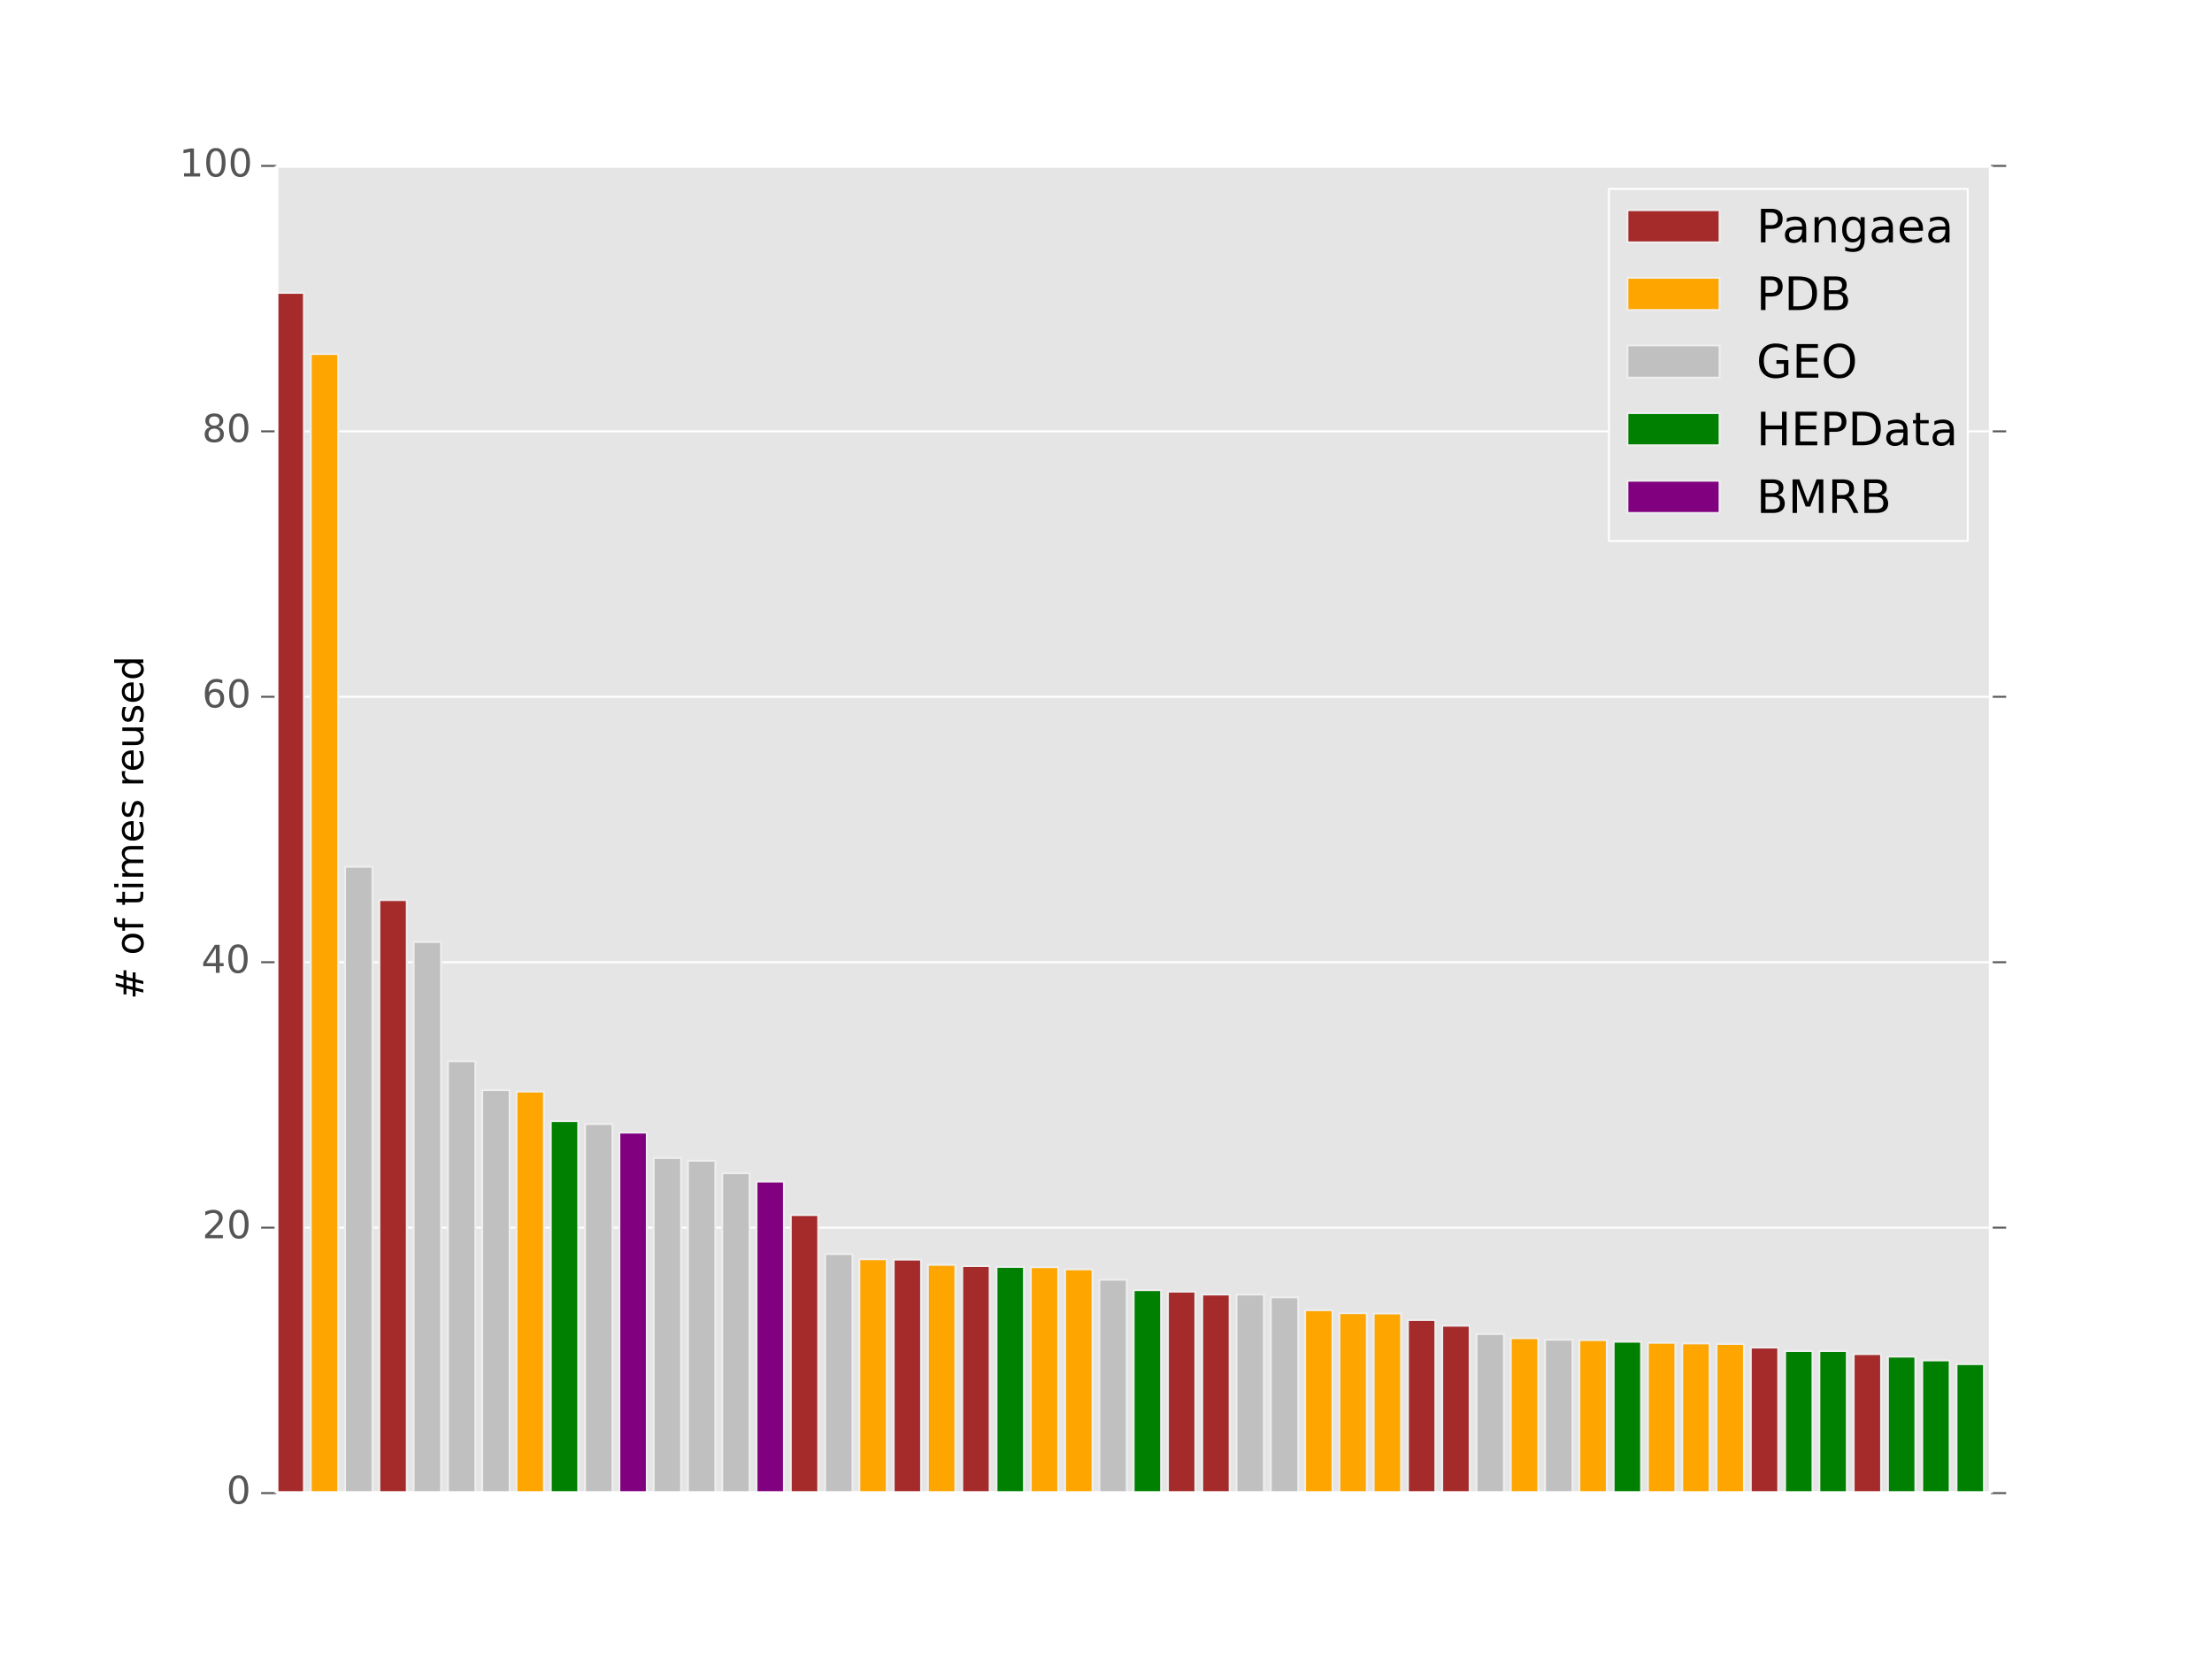 <?xml version="1.0" encoding="utf-8" standalone="no"?>
<!DOCTYPE svg PUBLIC "-//W3C//DTD SVG 1.1//EN"
  "http://www.w3.org/Graphics/SVG/1.1/DTD/svg11.dtd">
<!-- Created with matplotlib (http://matplotlib.org/) -->
<svg height="432pt" version="1.1" viewBox="0 0 576 432" width="576pt" xmlns="http://www.w3.org/2000/svg" xmlns:xlink="http://www.w3.org/1999/xlink">
 <defs>
  <style type="text/css">
*{stroke-linecap:butt;stroke-linejoin:round;}
  </style>
 </defs>
 <g id="figure_1">
  <g id="patch_1">
   <path d="
M0 432
L576 432
L576 0
L0 0
z
" style="fill:#ffffff;"/>
  </g>
  <g id="axes_1">
   <g id="patch_2">
    <path d="
M72 388.8
L518.4 388.8
L518.4 43.2
L72 43.2
z
" style="fill:#e5e5e5;"/>
   </g>
   <g id="matplotlib.axis_1"/>
   <g id="matplotlib.axis_2">
    <g id="ytick_1">
     <g id="line2d_1">
      <path clip-path="url(#p7ff5b81e1d)" d="
M72 388.8
L518.4 388.8" style="fill:none;stroke:#ffffff;stroke-linecap:square;stroke-width:0.5;"/>
     </g>
     <g id="line2d_2">
      <defs>
       <path d="
M0 0
L-4 0" id="mf591f037a3" style="stroke:#555555;stroke-width:0.5;"/>
      </defs>
      <g>
       <use style="fill:#555555;stroke:#555555;stroke-width:0.5;" x="72.0" xlink:href="#mf591f037a3" y="388.8"/>
      </g>
     </g>
     <g id="line2d_3">
      <defs>
       <path d="
M0 0
L4 0" id="m9430d3eee0" style="stroke:#555555;stroke-width:0.5;"/>
      </defs>
      <g>
       <use style="fill:#555555;stroke:#555555;stroke-width:0.5;" x="518.4" xlink:href="#m9430d3eee0" y="388.8"/>
      </g>
     </g>
     <g id="text_1">
      <!-- 0 -->
      <defs>
       <path d="
M31.781 66.406
Q24.172 66.406 20.328 58.906
Q16.5 51.422 16.5 36.375
Q16.5 21.391 20.328 13.891
Q24.172 6.391 31.781 6.391
Q39.453 6.391 43.281 13.891
Q47.125 21.391 47.125 36.375
Q47.125 51.422 43.281 58.906
Q39.453 66.406 31.781 66.406
M31.781 74.219
Q44.047 74.219 50.516 64.516
Q56.984 54.828 56.984 36.375
Q56.984 17.969 50.516 8.266
Q44.047 -1.422 31.781 -1.422
Q19.531 -1.422 13.062 8.266
Q6.594 17.969 6.594 36.375
Q6.594 54.828 13.062 64.516
Q19.531 74.219 31.781 74.219" id="BitstreamVeraSans-Roman-30"/>
      </defs>
      <g style="fill:#555555;" transform="translate(58.961 391.559)scale(0.1 -0.1)">
       <use xlink:href="#BitstreamVeraSans-Roman-30"/>
      </g>
     </g>
    </g>
    <g id="ytick_2">
     <g id="line2d_4">
      <path clip-path="url(#p7ff5b81e1d)" d="
M72 319.68
L518.4 319.68" style="fill:none;stroke:#ffffff;stroke-linecap:square;stroke-width:0.5;"/>
     </g>
     <g id="line2d_5">
      <g>
       <use style="fill:#555555;stroke:#555555;stroke-width:0.5;" x="72.0" xlink:href="#mf591f037a3" y="319.68"/>
      </g>
     </g>
     <g id="line2d_6">
      <g>
       <use style="fill:#555555;stroke:#555555;stroke-width:0.5;" x="518.4" xlink:href="#m9430d3eee0" y="319.68"/>
      </g>
     </g>
     <g id="text_2">
      <!-- 20 -->
      <defs>
       <path d="
M19.188 8.297
L53.609 8.297
L53.609 0
L7.328 0
L7.328 8.297
Q12.938 14.109 22.625 23.891
Q32.328 33.688 34.812 36.531
Q39.547 41.844 41.422 45.531
Q43.312 49.219 43.312 52.781
Q43.312 58.594 39.234 62.25
Q35.156 65.922 28.609 65.922
Q23.969 65.922 18.812 64.312
Q13.672 62.703 7.812 59.422
L7.812 69.391
Q13.766 71.781 18.938 73
Q24.125 74.219 28.422 74.219
Q39.75 74.219 46.484 68.547
Q53.219 62.891 53.219 53.422
Q53.219 48.922 51.531 44.891
Q49.859 40.875 45.406 35.406
Q44.188 33.984 37.641 27.219
Q31.109 20.453 19.188 8.297" id="BitstreamVeraSans-Roman-32"/>
      </defs>
      <g style="fill:#555555;" transform="translate(52.672 322.439)scale(0.1 -0.1)">
       <use xlink:href="#BitstreamVeraSans-Roman-32"/>
       <use x="63.623" xlink:href="#BitstreamVeraSans-Roman-30"/>
      </g>
     </g>
    </g>
    <g id="ytick_3">
     <g id="line2d_7">
      <path clip-path="url(#p7ff5b81e1d)" d="
M72 250.56
L518.4 250.56" style="fill:none;stroke:#ffffff;stroke-linecap:square;stroke-width:0.5;"/>
     </g>
     <g id="line2d_8">
      <g>
       <use style="fill:#555555;stroke:#555555;stroke-width:0.5;" x="72.0" xlink:href="#mf591f037a3" y="250.56"/>
      </g>
     </g>
     <g id="line2d_9">
      <g>
       <use style="fill:#555555;stroke:#555555;stroke-width:0.5;" x="518.4" xlink:href="#m9430d3eee0" y="250.56"/>
      </g>
     </g>
     <g id="text_3">
      <!-- 40 -->
      <defs>
       <path d="
M37.797 64.312
L12.891 25.391
L37.797 25.391
z

M35.203 72.906
L47.609 72.906
L47.609 25.391
L58.016 25.391
L58.016 17.188
L47.609 17.188
L47.609 0
L37.797 0
L37.797 17.188
L4.891 17.188
L4.891 26.703
z
" id="BitstreamVeraSans-Roman-34"/>
      </defs>
      <g style="fill:#555555;" transform="translate(52.428 253.319)scale(0.1 -0.1)">
       <use xlink:href="#BitstreamVeraSans-Roman-34"/>
       <use x="63.623" xlink:href="#BitstreamVeraSans-Roman-30"/>
      </g>
     </g>
    </g>
    <g id="ytick_4">
     <g id="line2d_10">
      <path clip-path="url(#p7ff5b81e1d)" d="
M72 181.44
L518.4 181.44" style="fill:none;stroke:#ffffff;stroke-linecap:square;stroke-width:0.5;"/>
     </g>
     <g id="line2d_11">
      <g>
       <use style="fill:#555555;stroke:#555555;stroke-width:0.5;" x="72.0" xlink:href="#mf591f037a3" y="181.44"/>
      </g>
     </g>
     <g id="line2d_12">
      <g>
       <use style="fill:#555555;stroke:#555555;stroke-width:0.5;" x="518.4" xlink:href="#m9430d3eee0" y="181.44"/>
      </g>
     </g>
     <g id="text_4">
      <!-- 60 -->
      <defs>
       <path d="
M33.016 40.375
Q26.375 40.375 22.484 35.828
Q18.609 31.297 18.609 23.391
Q18.609 15.531 22.484 10.953
Q26.375 6.391 33.016 6.391
Q39.656 6.391 43.531 10.953
Q47.406 15.531 47.406 23.391
Q47.406 31.297 43.531 35.828
Q39.656 40.375 33.016 40.375
M52.594 71.297
L52.594 62.312
Q48.875 64.062 45.094 64.984
Q41.312 65.922 37.594 65.922
Q27.828 65.922 22.672 59.328
Q17.531 52.734 16.797 39.406
Q19.672 43.656 24.016 45.922
Q28.375 48.188 33.594 48.188
Q44.578 48.188 50.953 41.516
Q57.328 34.859 57.328 23.391
Q57.328 12.156 50.688 5.359
Q44.047 -1.422 33.016 -1.422
Q20.359 -1.422 13.672 8.266
Q6.984 17.969 6.984 36.375
Q6.984 53.656 15.188 63.938
Q23.391 74.219 37.203 74.219
Q40.922 74.219 44.703 73.484
Q48.484 72.75 52.594 71.297" id="BitstreamVeraSans-Roman-36"/>
      </defs>
      <g style="fill:#555555;" transform="translate(52.638 184.199)scale(0.1 -0.1)">
       <use xlink:href="#BitstreamVeraSans-Roman-36"/>
       <use x="63.623" xlink:href="#BitstreamVeraSans-Roman-30"/>
      </g>
     </g>
    </g>
    <g id="ytick_5">
     <g id="line2d_13">
      <path clip-path="url(#p7ff5b81e1d)" d="
M72 112.32
L518.4 112.32" style="fill:none;stroke:#ffffff;stroke-linecap:square;stroke-width:0.5;"/>
     </g>
     <g id="line2d_14">
      <g>
       <use style="fill:#555555;stroke:#555555;stroke-width:0.5;" x="72.0" xlink:href="#mf591f037a3" y="112.32"/>
      </g>
     </g>
     <g id="line2d_15">
      <g>
       <use style="fill:#555555;stroke:#555555;stroke-width:0.5;" x="518.4" xlink:href="#m9430d3eee0" y="112.32"/>
      </g>
     </g>
     <g id="text_5">
      <!-- 80 -->
      <defs>
       <path d="
M31.781 34.625
Q24.75 34.625 20.719 30.859
Q16.703 27.094 16.703 20.516
Q16.703 13.922 20.719 10.156
Q24.75 6.391 31.781 6.391
Q38.812 6.391 42.859 10.172
Q46.922 13.969 46.922 20.516
Q46.922 27.094 42.891 30.859
Q38.875 34.625 31.781 34.625
M21.922 38.812
Q15.578 40.375 12.031 44.719
Q8.5 49.078 8.5 55.328
Q8.5 64.062 14.719 69.141
Q20.953 74.219 31.781 74.219
Q42.672 74.219 48.875 69.141
Q55.078 64.062 55.078 55.328
Q55.078 49.078 51.531 44.719
Q48 40.375 41.703 38.812
Q48.828 37.156 52.797 32.312
Q56.781 27.484 56.781 20.516
Q56.781 9.906 50.312 4.234
Q43.844 -1.422 31.781 -1.422
Q19.734 -1.422 13.25 4.234
Q6.781 9.906 6.781 20.516
Q6.781 27.484 10.781 32.312
Q14.797 37.156 21.922 38.812
M18.312 54.391
Q18.312 48.734 21.844 45.562
Q25.391 42.391 31.781 42.391
Q38.141 42.391 41.719 45.562
Q45.312 48.734 45.312 54.391
Q45.312 60.062 41.719 63.234
Q38.141 66.406 31.781 66.406
Q25.391 66.406 21.844 63.234
Q18.312 60.062 18.312 54.391" id="BitstreamVeraSans-Roman-38"/>
      </defs>
      <g style="fill:#555555;" transform="translate(52.617 115.079)scale(0.1 -0.1)">
       <use xlink:href="#BitstreamVeraSans-Roman-38"/>
       <use x="63.623" xlink:href="#BitstreamVeraSans-Roman-30"/>
      </g>
     </g>
    </g>
    <g id="ytick_6">
     <g id="line2d_16">
      <path clip-path="url(#p7ff5b81e1d)" d="
M72 43.2
L518.4 43.2" style="fill:none;stroke:#ffffff;stroke-linecap:square;stroke-width:0.5;"/>
     </g>
     <g id="line2d_17">
      <g>
       <use style="fill:#555555;stroke:#555555;stroke-width:0.5;" x="72.0" xlink:href="#mf591f037a3" y="43.2"/>
      </g>
     </g>
     <g id="line2d_18">
      <g>
       <use style="fill:#555555;stroke:#555555;stroke-width:0.5;" x="518.4" xlink:href="#m9430d3eee0" y="43.2"/>
      </g>
     </g>
     <g id="text_6">
      <!-- 100 -->
      <defs>
       <path d="
M12.406 8.297
L28.516 8.297
L28.516 63.922
L10.984 60.406
L10.984 69.391
L28.422 72.906
L38.281 72.906
L38.281 8.297
L54.391 8.297
L54.391 0
L12.406 0
z
" id="BitstreamVeraSans-Roman-31"/>
      </defs>
      <g style="fill:#555555;" transform="translate(46.675 45.959)scale(0.1 -0.1)">
       <use xlink:href="#BitstreamVeraSans-Roman-31"/>
       <use x="63.623" xlink:href="#BitstreamVeraSans-Roman-30"/>
       <use x="127.246" xlink:href="#BitstreamVeraSans-Roman-30"/>
      </g>
     </g>
    </g>
   </g>
   <g id="patch_3">
    <path clip-path="url(#p7ff5b81e1d)" d="
M72 388.8
L79.142 388.8
L79.142 76.258
L72 76.258
z
" style="fill:#a52a2a;stroke:#eeeeee;stroke-width:0.5;"/>
   </g>
   <g id="patch_4">
    <path clip-path="url(#p7ff5b81e1d)" d="
M80.928 388.8
L88.07 388.8
L88.07 92.191
L80.928 92.191
z
" style="fill:#ffa500;stroke:#eeeeee;stroke-width:0.5;"/>
   </g>
   <g id="patch_5">
    <path clip-path="url(#p7ff5b81e1d)" d="
M89.856 388.8
L96.998 388.8
L96.998 225.698
L89.856 225.698
z
" style="fill:#c0c0c0;stroke:#eeeeee;stroke-width:0.5;"/>
   </g>
   <g id="patch_6">
    <path clip-path="url(#p7ff5b81e1d)" d="
M98.784 388.8
L105.926 388.8
L105.926 234.376
L98.784 234.376
z
" style="fill:#a52a2a;stroke:#eeeeee;stroke-width:0.5;"/>
   </g>
   <g id="patch_7">
    <path clip-path="url(#p7ff5b81e1d)" d="
M107.712 388.8
L114.854 388.8
L114.854 245.288
L107.712 245.288
z
" style="fill:#c0c0c0;stroke:#eeeeee;stroke-width:0.5;"/>
   </g>
   <g id="patch_8">
    <path clip-path="url(#p7ff5b81e1d)" d="
M116.64 388.8
L123.782 388.8
L123.782 276.336
L116.64 276.336
z
" style="fill:#c0c0c0;stroke:#eeeeee;stroke-width:0.5;"/>
   </g>
   <g id="patch_9">
    <path clip-path="url(#p7ff5b81e1d)" d="
M125.568 388.8
L132.71 388.8
L132.71 283.843
L125.568 283.843
z
" style="fill:#c0c0c0;stroke:#eeeeee;stroke-width:0.5;"/>
   </g>
   <g id="patch_10">
    <path clip-path="url(#p7ff5b81e1d)" d="
M134.496 388.8
L141.638 388.8
L141.638 284.235
L134.496 284.235
z
" style="fill:#ffa500;stroke:#eeeeee;stroke-width:0.5;"/>
   </g>
   <g id="patch_11">
    <path clip-path="url(#p7ff5b81e1d)" d="
M143.424 388.8
L150.566 388.8
L150.566 291.935
L143.424 291.935
z
" style="fill:#008000;stroke:#eeeeee;stroke-width:0.5;"/>
   </g>
   <g id="patch_12">
    <path clip-path="url(#p7ff5b81e1d)" d="
M152.352 388.8
L159.494 388.8
L159.494 292.693
L152.352 292.693
z
" style="fill:#c0c0c0;stroke:#eeeeee;stroke-width:0.5;"/>
   </g>
   <g id="patch_13">
    <path clip-path="url(#p7ff5b81e1d)" d="
M161.28 388.8
L168.422 388.8
L168.422 294.922
L161.28 294.922
z
" style="fill:#800080;stroke:#eeeeee;stroke-width:0.5;"/>
   </g>
   <g id="patch_14">
    <path clip-path="url(#p7ff5b81e1d)" d="
M170.208 388.8
L177.35 388.8
L177.35 301.542
L170.208 301.542
z
" style="fill:#c0c0c0;stroke:#eeeeee;stroke-width:0.5;"/>
   </g>
   <g id="patch_15">
    <path clip-path="url(#p7ff5b81e1d)" d="
M179.136 388.8
L186.278 388.8
L186.278 302.252
L179.136 302.252
z
" style="fill:#c0c0c0;stroke:#eeeeee;stroke-width:0.5;"/>
   </g>
   <g id="patch_16">
    <path clip-path="url(#p7ff5b81e1d)" d="
M188.064 388.8
L195.206 388.8
L195.206 305.508
L188.064 305.508
z
" style="fill:#c0c0c0;stroke:#eeeeee;stroke-width:0.5;"/>
   </g>
   <g id="patch_17">
    <path clip-path="url(#p7ff5b81e1d)" d="
M196.992 388.8
L204.134 388.8
L204.134 307.695
L196.992 307.695
z
" style="fill:#800080;stroke:#eeeeee;stroke-width:0.5;"/>
   </g>
   <g id="patch_18">
    <path clip-path="url(#p7ff5b81e1d)" d="
M205.92 388.8
L213.062 388.8
L213.062 316.391
L205.92 316.391
z
" style="fill:#a52a2a;stroke:#eeeeee;stroke-width:0.5;"/>
   </g>
   <g id="patch_19">
    <path clip-path="url(#p7ff5b81e1d)" d="
M214.848 388.8
L221.99 388.8
L221.99 326.543
L214.848 326.543
z
" style="fill:#c0c0c0;stroke:#eeeeee;stroke-width:0.5;"/>
   </g>
   <g id="patch_20">
    <path clip-path="url(#p7ff5b81e1d)" d="
M223.776 388.8
L230.918 388.8
L230.918 327.907
L223.776 327.907
z
" style="fill:#ffa500;stroke:#eeeeee;stroke-width:0.5;"/>
   </g>
   <g id="patch_21">
    <path clip-path="url(#p7ff5b81e1d)" d="
M232.704 388.8
L239.846 388.8
L239.846 327.987
L232.704 327.987
z
" style="fill:#a52a2a;stroke:#eeeeee;stroke-width:0.5;"/>
   </g>
   <g id="patch_22">
    <path clip-path="url(#p7ff5b81e1d)" d="
M241.632 388.8
L248.774 388.8
L248.774 329.361
L241.632 329.361
z
" style="fill:#ffa500;stroke:#eeeeee;stroke-width:0.5;"/>
   </g>
   <g id="patch_23">
    <path clip-path="url(#p7ff5b81e1d)" d="
M250.56 388.8
L257.702 388.8
L257.702 329.69
L250.56 329.69
z
" style="fill:#a52a2a;stroke:#eeeeee;stroke-width:0.5;"/>
   </g>
   <g id="patch_24">
    <path clip-path="url(#p7ff5b81e1d)" d="
M259.488 388.8
L266.63 388.8
L266.63 329.902
L259.488 329.902
z
" style="fill:#008000;stroke:#eeeeee;stroke-width:0.5;"/>
   </g>
   <g id="patch_25">
    <path clip-path="url(#p7ff5b81e1d)" d="
M268.416 388.8
L275.558 388.8
L275.558 329.961
L268.416 329.961
z
" style="fill:#ffa500;stroke:#eeeeee;stroke-width:0.5;"/>
   </g>
   <g id="patch_26">
    <path clip-path="url(#p7ff5b81e1d)" d="
M277.344 388.8
L284.486 388.8
L284.486 330.527
L277.344 330.527
z
" style="fill:#ffa500;stroke:#eeeeee;stroke-width:0.5;"/>
   </g>
   <g id="patch_27">
    <path clip-path="url(#p7ff5b81e1d)" d="
M286.272 388.8
L293.414 388.8
L293.414 333.234
L286.272 333.234
z
" style="fill:#c0c0c0;stroke:#eeeeee;stroke-width:0.5;"/>
   </g>
   <g id="patch_28">
    <path clip-path="url(#p7ff5b81e1d)" d="
M295.2 388.8
L302.342 388.8
L302.342 335.947
L295.2 335.947
z
" style="fill:#008000;stroke:#eeeeee;stroke-width:0.5;"/>
   </g>
   <g id="patch_29">
    <path clip-path="url(#p7ff5b81e1d)" d="
M304.128 388.8
L311.27 388.8
L311.27 336.34
L304.128 336.34
z
" style="fill:#a52a2a;stroke:#eeeeee;stroke-width:0.5;"/>
   </g>
   <g id="patch_30">
    <path clip-path="url(#p7ff5b81e1d)" d="
M313.056 388.8
L320.198 388.8
L320.198 337.079
L313.056 337.079
z
" style="fill:#a52a2a;stroke:#eeeeee;stroke-width:0.5;"/>
   </g>
   <g id="patch_31">
    <path clip-path="url(#p7ff5b81e1d)" d="
M321.984 388.8
L329.126 388.8
L329.126 337.083
L321.984 337.083
z
" style="fill:#c0c0c0;stroke:#eeeeee;stroke-width:0.5;"/>
   </g>
   <g id="patch_32">
    <path clip-path="url(#p7ff5b81e1d)" d="
M330.912 388.8
L338.054 388.8
L338.054 337.818
L330.912 337.818
z
" style="fill:#c0c0c0;stroke:#eeeeee;stroke-width:0.5;"/>
   </g>
   <g id="patch_33">
    <path clip-path="url(#p7ff5b81e1d)" d="
M339.84 388.8
L346.982 388.8
L346.982 341.179
L339.84 341.179
z
" style="fill:#ffa500;stroke:#eeeeee;stroke-width:0.5;"/>
   </g>
   <g id="patch_34">
    <path clip-path="url(#p7ff5b81e1d)" d="
M348.768 388.8
L355.91 388.8
L355.91 341.945
L348.768 341.945
z
" style="fill:#ffa500;stroke:#eeeeee;stroke-width:0.5;"/>
   </g>
   <g id="patch_35">
    <path clip-path="url(#p7ff5b81e1d)" d="
M357.696 388.8
L364.838 388.8
L364.838 342.019
L357.696 342.019
z
" style="fill:#ffa500;stroke:#eeeeee;stroke-width:0.5;"/>
   </g>
   <g id="patch_36">
    <path clip-path="url(#p7ff5b81e1d)" d="
M366.624 388.8
L373.766 388.8
L373.766 343.729
L366.624 343.729
z
" style="fill:#a52a2a;stroke:#eeeeee;stroke-width:0.5;"/>
   </g>
   <g id="patch_37">
    <path clip-path="url(#p7ff5b81e1d)" d="
M375.552 388.8
L382.694 388.8
L382.694 345.207
L375.552 345.207
z
" style="fill:#a52a2a;stroke:#eeeeee;stroke-width:0.5;"/>
   </g>
   <g id="patch_38">
    <path clip-path="url(#p7ff5b81e1d)" d="
M384.48 388.8
L391.622 388.8
L391.622 347.377
L384.48 347.377
z
" style="fill:#c0c0c0;stroke:#eeeeee;stroke-width:0.5;"/>
   </g>
   <g id="patch_39">
    <path clip-path="url(#p7ff5b81e1d)" d="
M393.408 388.8
L400.55 388.8
L400.55 348.447
L393.408 348.447
z
" style="fill:#ffa500;stroke:#eeeeee;stroke-width:0.5;"/>
   </g>
   <g id="patch_40">
    <path clip-path="url(#p7ff5b81e1d)" d="
M402.336 388.8
L409.478 388.8
L409.478 348.848
L402.336 348.848
z
" style="fill:#c0c0c0;stroke:#eeeeee;stroke-width:0.5;"/>
   </g>
   <g id="patch_41">
    <path clip-path="url(#p7ff5b81e1d)" d="
M411.264 388.8
L418.406 388.8
L418.406 348.961
L411.264 348.961
z
" style="fill:#ffa500;stroke:#eeeeee;stroke-width:0.5;"/>
   </g>
   <g id="patch_42">
    <path clip-path="url(#p7ff5b81e1d)" d="
M420.192 388.8
L427.334 388.8
L427.334 349.372
L420.192 349.372
z
" style="fill:#008000;stroke:#eeeeee;stroke-width:0.5;"/>
   </g>
   <g id="patch_43">
    <path clip-path="url(#p7ff5b81e1d)" d="
M429.12 388.8
L436.262 388.8
L436.262 349.65
L429.12 349.65
z
" style="fill:#ffa500;stroke:#eeeeee;stroke-width:0.5;"/>
   </g>
   <g id="patch_44">
    <path clip-path="url(#p7ff5b81e1d)" d="
M438.048 388.8
L445.19 388.8
L445.19 349.825
L438.048 349.825
z
" style="fill:#ffa500;stroke:#eeeeee;stroke-width:0.5;"/>
   </g>
   <g id="patch_45">
    <path clip-path="url(#p7ff5b81e1d)" d="
M446.976 388.8
L454.118 388.8
L454.118 349.951
L446.976 349.951
z
" style="fill:#ffa500;stroke:#eeeeee;stroke-width:0.5;"/>
   </g>
   <g id="patch_46">
    <path clip-path="url(#p7ff5b81e1d)" d="
M455.904 388.8
L463.046 388.8
L463.046 350.892
L455.904 350.892
z
" style="fill:#a52a2a;stroke:#eeeeee;stroke-width:0.5;"/>
   </g>
   <g id="patch_47">
    <path clip-path="url(#p7ff5b81e1d)" d="
M464.832 388.8
L471.974 388.8
L471.974 351.806
L464.832 351.806
z
" style="fill:#008000;stroke:#eeeeee;stroke-width:0.5;"/>
   </g>
   <g id="patch_48">
    <path clip-path="url(#p7ff5b81e1d)" d="
M473.76 388.8
L480.902 388.8
L480.902 351.806
L473.76 351.806
z
" style="fill:#008000;stroke:#eeeeee;stroke-width:0.5;"/>
   </g>
   <g id="patch_49">
    <path clip-path="url(#p7ff5b81e1d)" d="
M482.688 388.8
L489.83 388.8
L489.83 352.595
L482.688 352.595
z
" style="fill:#a52a2a;stroke:#eeeeee;stroke-width:0.5;"/>
   </g>
   <g id="patch_50">
    <path clip-path="url(#p7ff5b81e1d)" d="
M491.616 388.8
L498.758 388.8
L498.758 353.266
L491.616 353.266
z
" style="fill:#008000;stroke:#eeeeee;stroke-width:0.5;"/>
   </g>
   <g id="patch_51">
    <path clip-path="url(#p7ff5b81e1d)" d="
M500.544 388.8
L507.686 388.8
L507.686 354.24
L500.544 354.24
z
" style="fill:#008000;stroke:#eeeeee;stroke-width:0.5;"/>
   </g>
   <g id="patch_52">
    <path clip-path="url(#p7ff5b81e1d)" d="
M509.472 388.8
L516.614 388.8
L516.614 355.214
L509.472 355.214
z
" style="fill:#008000;stroke:#eeeeee;stroke-width:0.5;"/>
   </g>
   <g id="patch_53">
    <path d="
M72 43.2
L518.4 43.2" style="fill:none;stroke:#ffffff;"/>
   </g>
   <g id="patch_54">
    <path d="
M518.4 388.8
L518.4 43.2" style="fill:none;stroke:#ffffff;"/>
   </g>
   <g id="patch_55">
    <path d="
M72 388.8
L518.4 388.8" style="fill:none;stroke:#ffffff;"/>
   </g>
   <g id="patch_56">
    <path d="
M72 388.8
L72 43.2" style="fill:none;stroke:#ffffff;"/>
   </g>
   <g id="legend_1">
    <g id="patch_57">
     <path d="
M418.972 140.869
L512.4 140.869
L512.4 49.2
L418.972 49.2
L418.972 140.869
z
" style="fill:#e5e5e5;stroke:#ffffff;stroke-width:0.5;"/>
    </g>
    <g id="patch_58">
     <path d="
M423.772 63.118
L447.772 63.118
L447.772 54.718
L423.772 54.718
z
" style="fill:#a52a2a;stroke:#eeeeee;stroke-width:0.5;"/>
    </g>
    <g id="text_7">
     <!-- Pangaea -->
     <defs>
      <path d="
M19.672 64.797
L19.672 37.406
L32.078 37.406
Q38.969 37.406 42.719 40.969
Q46.484 44.531 46.484 51.125
Q46.484 57.672 42.719 61.234
Q38.969 64.797 32.078 64.797
z

M9.812 72.906
L32.078 72.906
Q44.344 72.906 50.609 67.359
Q56.891 61.812 56.891 51.125
Q56.891 40.328 50.609 34.812
Q44.344 29.297 32.078 29.297
L19.672 29.297
L19.672 0
L9.812 0
z
" id="BitstreamVeraSans-Roman-50"/>
      <path d="
M54.891 33.016
L54.891 0
L45.906 0
L45.906 32.719
Q45.906 40.484 42.875 44.328
Q39.844 48.188 33.797 48.188
Q26.516 48.188 22.312 43.547
Q18.109 38.922 18.109 30.906
L18.109 0
L9.078 0
L9.078 54.688
L18.109 54.688
L18.109 46.188
Q21.344 51.125 25.703 53.562
Q30.078 56 35.797 56
Q45.219 56 50.047 50.172
Q54.891 44.344 54.891 33.016" id="BitstreamVeraSans-Roman-6e"/>
      <path d="
M45.406 27.984
Q45.406 37.75 41.375 43.109
Q37.359 48.484 30.078 48.484
Q22.859 48.484 18.828 43.109
Q14.797 37.75 14.797 27.984
Q14.797 18.266 18.828 12.891
Q22.859 7.516 30.078 7.516
Q37.359 7.516 41.375 12.891
Q45.406 18.266 45.406 27.984
M54.391 6.781
Q54.391 -7.172 48.188 -13.984
Q42 -20.797 29.203 -20.797
Q24.469 -20.797 20.266 -20.094
Q16.062 -19.391 12.109 -17.922
L12.109 -9.188
Q16.062 -11.328 19.922 -12.344
Q23.781 -13.375 27.781 -13.375
Q36.625 -13.375 41.016 -8.766
Q45.406 -4.156 45.406 5.172
L45.406 9.625
Q42.625 4.781 38.281 2.391
Q33.938 0 27.875 0
Q17.828 0 11.672 7.656
Q5.516 15.328 5.516 27.984
Q5.516 40.672 11.672 48.328
Q17.828 56 27.875 56
Q33.938 56 38.281 53.609
Q42.625 51.219 45.406 46.391
L45.406 54.688
L54.391 54.688
z
" id="BitstreamVeraSans-Roman-67"/>
      <path d="
M34.281 27.484
Q23.391 27.484 19.188 25
Q14.984 22.516 14.984 16.5
Q14.984 11.719 18.141 8.906
Q21.297 6.109 26.703 6.109
Q34.188 6.109 38.703 11.406
Q43.219 16.703 43.219 25.484
L43.219 27.484
z

M52.203 31.203
L52.203 0
L43.219 0
L43.219 8.297
Q40.141 3.328 35.547 0.953
Q30.953 -1.422 24.312 -1.422
Q15.922 -1.422 10.953 3.297
Q6 8.016 6 15.922
Q6 25.141 12.172 29.828
Q18.359 34.516 30.609 34.516
L43.219 34.516
L43.219 35.406
Q43.219 41.609 39.141 45
Q35.062 48.391 27.688 48.391
Q23 48.391 18.547 47.266
Q14.109 46.141 10.016 43.891
L10.016 52.203
Q14.938 54.109 19.578 55.047
Q24.219 56 28.609 56
Q40.484 56 46.344 49.844
Q52.203 43.703 52.203 31.203" id="BitstreamVeraSans-Roman-61"/>
      <path d="
M56.203 29.594
L56.203 25.203
L14.891 25.203
Q15.484 15.922 20.484 11.062
Q25.484 6.203 34.422 6.203
Q39.594 6.203 44.453 7.469
Q49.312 8.734 54.109 11.281
L54.109 2.781
Q49.266 0.734 44.188 -0.344
Q39.109 -1.422 33.891 -1.422
Q20.797 -1.422 13.156 6.188
Q5.516 13.812 5.516 26.812
Q5.516 40.234 12.766 48.109
Q20.016 56 32.328 56
Q43.359 56 49.781 48.891
Q56.203 41.797 56.203 29.594
M47.219 32.234
Q47.125 39.594 43.094 43.984
Q39.062 48.391 32.422 48.391
Q24.906 48.391 20.391 44.141
Q15.875 39.891 15.188 32.172
z
" id="BitstreamVeraSans-Roman-65"/>
     </defs>
     <g transform="translate(457.373 63.118)scale(0.12 -0.12)">
      <use xlink:href="#BitstreamVeraSans-Roman-50"/>
      <use x="55.803" xlink:href="#BitstreamVeraSans-Roman-61"/>
      <use x="117.082" xlink:href="#BitstreamVeraSans-Roman-6e"/>
      <use x="180.461" xlink:href="#BitstreamVeraSans-Roman-67"/>
      <use x="243.938" xlink:href="#BitstreamVeraSans-Roman-61"/>
      <use x="305.217" xlink:href="#BitstreamVeraSans-Roman-65"/>
      <use x="366.74" xlink:href="#BitstreamVeraSans-Roman-61"/>
     </g>
    </g>
    <g id="patch_59">
     <path d="
M423.772 80.732
L447.772 80.732
L447.772 72.332
L423.772 72.332
z
" style="fill:#ffa500;stroke:#eeeeee;stroke-width:0.5;"/>
    </g>
    <g id="text_8">
     <!-- PDB -->
     <defs>
      <path d="
M19.672 64.797
L19.672 8.109
L31.594 8.109
Q46.688 8.109 53.688 14.938
Q60.688 21.781 60.688 36.531
Q60.688 51.172 53.688 57.984
Q46.688 64.797 31.594 64.797
z

M9.812 72.906
L30.078 72.906
Q51.266 72.906 61.172 64.094
Q71.094 55.281 71.094 36.531
Q71.094 17.672 61.125 8.828
Q51.172 0 30.078 0
L9.812 0
z
" id="BitstreamVeraSans-Roman-44"/>
      <path d="
M19.672 34.812
L19.672 8.109
L35.5 8.109
Q43.453 8.109 47.281 11.406
Q51.125 14.703 51.125 21.484
Q51.125 28.328 47.281 31.562
Q43.453 34.812 35.5 34.812
z

M19.672 64.797
L19.672 42.828
L34.281 42.828
Q41.5 42.828 45.031 45.531
Q48.578 48.25 48.578 53.812
Q48.578 59.328 45.031 62.062
Q41.5 64.797 34.281 64.797
z

M9.812 72.906
L35.016 72.906
Q46.297 72.906 52.391 68.219
Q58.5 63.531 58.5 54.891
Q58.5 48.188 55.375 44.234
Q52.25 40.281 46.188 39.312
Q53.469 37.75 57.5 32.781
Q61.531 27.828 61.531 20.406
Q61.531 10.641 54.891 5.312
Q48.25 0 35.984 0
L9.812 0
z
" id="BitstreamVeraSans-Roman-42"/>
     </defs>
     <g transform="translate(457.373 80.732)scale(0.12 -0.12)">
      <use xlink:href="#BitstreamVeraSans-Roman-50"/>
      <use x="60.303" xlink:href="#BitstreamVeraSans-Roman-44"/>
      <use x="137.305" xlink:href="#BitstreamVeraSans-Roman-42"/>
     </g>
    </g>
    <g id="patch_60">
     <path d="
M423.772 98.346
L447.772 98.346
L447.772 89.946
L423.772 89.946
z
" style="fill:#c0c0c0;stroke:#eeeeee;stroke-width:0.5;"/>
    </g>
    <g id="text_9">
     <!-- GEO -->
     <defs>
      <path d="
M59.516 10.406
L59.516 29.984
L43.406 29.984
L43.406 38.094
L69.281 38.094
L69.281 6.781
Q63.578 2.734 56.688 0.656
Q49.812 -1.422 42 -1.422
Q24.906 -1.422 15.25 8.562
Q5.609 18.562 5.609 36.375
Q5.609 54.25 15.25 64.234
Q24.906 74.219 42 74.219
Q49.125 74.219 55.547 72.453
Q61.969 70.703 67.391 67.281
L67.391 56.781
Q61.922 61.422 55.766 63.766
Q49.609 66.109 42.828 66.109
Q29.438 66.109 22.719 58.641
Q16.016 51.172 16.016 36.375
Q16.016 21.625 22.719 14.156
Q29.438 6.688 42.828 6.688
Q48.047 6.688 52.141 7.594
Q56.25 8.5 59.516 10.406" id="BitstreamVeraSans-Roman-47"/>
      <path d="
M39.406 66.219
Q28.656 66.219 22.328 58.203
Q16.016 50.203 16.016 36.375
Q16.016 22.609 22.328 14.594
Q28.656 6.594 39.406 6.594
Q50.141 6.594 56.422 14.594
Q62.703 22.609 62.703 36.375
Q62.703 50.203 56.422 58.203
Q50.141 66.219 39.406 66.219
M39.406 74.219
Q54.734 74.219 63.906 63.938
Q73.094 53.656 73.094 36.375
Q73.094 19.141 63.906 8.859
Q54.734 -1.422 39.406 -1.422
Q24.031 -1.422 14.812 8.828
Q5.609 19.094 5.609 36.375
Q5.609 53.656 14.812 63.938
Q24.031 74.219 39.406 74.219" id="BitstreamVeraSans-Roman-4f"/>
      <path d="
M9.812 72.906
L55.906 72.906
L55.906 64.594
L19.672 64.594
L19.672 43.016
L54.391 43.016
L54.391 34.719
L19.672 34.719
L19.672 8.297
L56.781 8.297
L56.781 0
L9.812 0
z
" id="BitstreamVeraSans-Roman-45"/>
     </defs>
     <g transform="translate(457.373 98.346)scale(0.12 -0.12)">
      <use xlink:href="#BitstreamVeraSans-Roman-47"/>
      <use x="77.49" xlink:href="#BitstreamVeraSans-Roman-45"/>
      <use x="140.674" xlink:href="#BitstreamVeraSans-Roman-4f"/>
     </g>
    </g>
    <g id="patch_61">
     <path d="
M423.772 115.959
L447.772 115.959
L447.772 107.559
L423.772 107.559
z
" style="fill:#008000;stroke:#eeeeee;stroke-width:0.5;"/>
    </g>
    <g id="text_10">
     <!-- HEPData -->
     <defs>
      <path d="
M18.312 70.219
L18.312 54.688
L36.812 54.688
L36.812 47.703
L18.312 47.703
L18.312 18.016
Q18.312 11.328 20.141 9.422
Q21.969 7.516 27.594 7.516
L36.812 7.516
L36.812 0
L27.594 0
Q17.188 0 13.234 3.875
Q9.281 7.766 9.281 18.016
L9.281 47.703
L2.688 47.703
L2.688 54.688
L9.281 54.688
L9.281 70.219
z
" id="BitstreamVeraSans-Roman-74"/>
      <path d="
M9.812 72.906
L19.672 72.906
L19.672 43.016
L55.516 43.016
L55.516 72.906
L65.375 72.906
L65.375 0
L55.516 0
L55.516 34.719
L19.672 34.719
L19.672 0
L9.812 0
z
" id="BitstreamVeraSans-Roman-48"/>
     </defs>
     <g transform="translate(457.373 115.959)scale(0.12 -0.12)">
      <use xlink:href="#BitstreamVeraSans-Roman-48"/>
      <use x="75.195" xlink:href="#BitstreamVeraSans-Roman-45"/>
      <use x="138.379" xlink:href="#BitstreamVeraSans-Roman-50"/>
      <use x="198.682" xlink:href="#BitstreamVeraSans-Roman-44"/>
      <use x="275.684" xlink:href="#BitstreamVeraSans-Roman-61"/>
      <use x="336.963" xlink:href="#BitstreamVeraSans-Roman-74"/>
      <use x="376.172" xlink:href="#BitstreamVeraSans-Roman-61"/>
     </g>
    </g>
    <g id="patch_62">
     <path d="
M423.772 133.573
L447.772 133.573
L447.772 125.173
L423.772 125.173
z
" style="fill:#800080;stroke:#eeeeee;stroke-width:0.5;"/>
    </g>
    <g id="text_11">
     <!-- BMRB -->
     <defs>
      <path d="
M44.391 34.188
Q47.562 33.109 50.562 29.594
Q53.562 26.078 56.594 19.922
L66.609 0
L56 0
L46.688 18.703
Q43.062 26.031 39.672 28.422
Q36.281 30.812 30.422 30.812
L19.672 30.812
L19.672 0
L9.812 0
L9.812 72.906
L32.078 72.906
Q44.578 72.906 50.734 67.672
Q56.891 62.453 56.891 51.906
Q56.891 45.016 53.688 40.469
Q50.484 35.938 44.391 34.188
M19.672 64.797
L19.672 38.922
L32.078 38.922
Q39.203 38.922 42.844 42.219
Q46.484 45.516 46.484 51.906
Q46.484 58.297 42.844 61.547
Q39.203 64.797 32.078 64.797
z
" id="BitstreamVeraSans-Roman-52"/>
      <path d="
M9.812 72.906
L24.516 72.906
L43.109 23.297
L61.812 72.906
L76.516 72.906
L76.516 0
L66.891 0
L66.891 64.016
L48.094 14.016
L38.188 14.016
L19.391 64.016
L19.391 0
L9.812 0
z
" id="BitstreamVeraSans-Roman-4d"/>
     </defs>
     <g transform="translate(457.373 133.573)scale(0.12 -0.12)">
      <use xlink:href="#BitstreamVeraSans-Roman-42"/>
      <use x="68.604" xlink:href="#BitstreamVeraSans-Roman-4d"/>
      <use x="154.883" xlink:href="#BitstreamVeraSans-Roman-52"/>
      <use x="224.365" xlink:href="#BitstreamVeraSans-Roman-42"/>
     </g>
    </g>
   </g>
  </g>
  <g id="text_12">
   <!-- # of times reused -->
   <defs>
    <path id="BitstreamVeraSans-Roman-20"/>
    <path d="
M51.125 44
L36.922 44
L32.812 27.688
L47.125 27.688
z

M43.797 71.781
L38.719 51.516
L52.984 51.516
L58.109 71.781
L65.922 71.781
L60.891 51.516
L76.125 51.516
L76.125 44
L58.984 44
L54.984 27.688
L70.516 27.688
L70.516 20.219
L53.078 20.219
L48 0
L40.188 0
L45.219 20.219
L30.906 20.219
L25.875 0
L18.016 0
L23.094 20.219
L7.719 20.219
L7.719 27.688
L24.906 27.688
L29 44
L13.281 44
L13.281 51.516
L30.906 51.516
L35.891 71.781
z
" id="BitstreamVeraSans-Roman-23"/>
    <path d="
M8.5 21.578
L8.5 54.688
L17.484 54.688
L17.484 21.922
Q17.484 14.156 20.5 10.266
Q23.531 6.391 29.594 6.391
Q36.859 6.391 41.078 11.031
Q45.312 15.672 45.312 23.688
L45.312 54.688
L54.297 54.688
L54.297 0
L45.312 0
L45.312 8.406
Q42.047 3.422 37.719 1
Q33.406 -1.422 27.688 -1.422
Q18.266 -1.422 13.375 4.438
Q8.5 10.297 8.5 21.578" id="BitstreamVeraSans-Roman-75"/>
    <path d="
M52 44.188
Q55.375 50.25 60.062 53.125
Q64.75 56 71.094 56
Q79.641 56 84.281 50.016
Q88.922 44.047 88.922 33.016
L88.922 0
L79.891 0
L79.891 32.719
Q79.891 40.578 77.094 44.375
Q74.312 48.188 68.609 48.188
Q61.625 48.188 57.562 43.547
Q53.516 38.922 53.516 30.906
L53.516 0
L44.484 0
L44.484 32.719
Q44.484 40.625 41.703 44.406
Q38.922 48.188 33.109 48.188
Q26.219 48.188 22.156 43.531
Q18.109 38.875 18.109 30.906
L18.109 0
L9.078 0
L9.078 54.688
L18.109 54.688
L18.109 46.188
Q21.188 51.219 25.484 53.609
Q29.781 56 35.688 56
Q41.656 56 45.828 52.969
Q50 49.953 52 44.188" id="BitstreamVeraSans-Roman-6d"/>
    <path d="
M30.609 48.391
Q23.391 48.391 19.188 42.75
Q14.984 37.109 14.984 27.297
Q14.984 17.484 19.156 11.844
Q23.344 6.203 30.609 6.203
Q37.797 6.203 41.984 11.859
Q46.188 17.531 46.188 27.297
Q46.188 37.016 41.984 42.703
Q37.797 48.391 30.609 48.391
M30.609 56
Q42.328 56 49.016 48.375
Q55.719 40.766 55.719 27.297
Q55.719 13.875 49.016 6.219
Q42.328 -1.422 30.609 -1.422
Q18.844 -1.422 12.172 6.219
Q5.516 13.875 5.516 27.297
Q5.516 40.766 12.172 48.375
Q18.844 56 30.609 56" id="BitstreamVeraSans-Roman-6f"/>
    <path d="
M9.422 54.688
L18.406 54.688
L18.406 0
L9.422 0
z

M9.422 75.984
L18.406 75.984
L18.406 64.594
L9.422 64.594
z
" id="BitstreamVeraSans-Roman-69"/>
    <path d="
M45.406 46.391
L45.406 75.984
L54.391 75.984
L54.391 0
L45.406 0
L45.406 8.203
Q42.578 3.328 38.25 0.953
Q33.938 -1.422 27.875 -1.422
Q17.969 -1.422 11.734 6.484
Q5.516 14.406 5.516 27.297
Q5.516 40.188 11.734 48.094
Q17.969 56 27.875 56
Q33.938 56 38.25 53.625
Q42.578 51.266 45.406 46.391
M14.797 27.297
Q14.797 17.391 18.875 11.75
Q22.953 6.109 30.078 6.109
Q37.203 6.109 41.297 11.75
Q45.406 17.391 45.406 27.297
Q45.406 37.203 41.297 42.844
Q37.203 48.484 30.078 48.484
Q22.953 48.484 18.875 42.844
Q14.797 37.203 14.797 27.297" id="BitstreamVeraSans-Roman-64"/>
    <path d="
M37.109 75.984
L37.109 68.5
L28.516 68.5
Q23.688 68.5 21.797 66.547
Q19.922 64.594 19.922 59.516
L19.922 54.688
L34.719 54.688
L34.719 47.703
L19.922 47.703
L19.922 0
L10.891 0
L10.891 47.703
L2.297 47.703
L2.297 54.688
L10.891 54.688
L10.891 58.5
Q10.891 67.625 15.141 71.797
Q19.391 75.984 28.609 75.984
z
" id="BitstreamVeraSans-Roman-66"/>
    <path d="
M41.109 46.297
Q39.594 47.172 37.812 47.578
Q36.031 48 33.891 48
Q26.266 48 22.188 43.047
Q18.109 38.094 18.109 28.812
L18.109 0
L9.078 0
L9.078 54.688
L18.109 54.688
L18.109 46.188
Q20.953 51.172 25.484 53.578
Q30.031 56 36.531 56
Q37.453 56 38.578 55.875
Q39.703 55.766 41.062 55.516
z
" id="BitstreamVeraSans-Roman-72"/>
    <path d="
M44.281 53.078
L44.281 44.578
Q40.484 46.531 36.375 47.5
Q32.281 48.484 27.875 48.484
Q21.188 48.484 17.844 46.438
Q14.5 44.391 14.5 40.281
Q14.5 37.156 16.891 35.375
Q19.281 33.594 26.516 31.984
L29.594 31.297
Q39.156 29.25 43.188 25.516
Q47.219 21.781 47.219 15.094
Q47.219 7.469 41.188 3.016
Q35.156 -1.422 24.609 -1.422
Q20.219 -1.422 15.453 -0.562
Q10.688 0.297 5.422 2
L5.422 11.281
Q10.406 8.688 15.234 7.391
Q20.062 6.109 24.812 6.109
Q31.156 6.109 34.562 8.281
Q37.984 10.453 37.984 14.406
Q37.984 18.062 35.516 20.016
Q33.062 21.969 24.703 23.781
L21.578 24.516
Q13.234 26.266 9.516 29.906
Q5.812 33.547 5.812 39.891
Q5.812 47.609 11.281 51.797
Q16.75 56 26.812 56
Q31.781 56 36.172 55.266
Q40.578 54.547 44.281 53.078" id="BitstreamVeraSans-Roman-73"/>
   </defs>
   <g transform="translate(37.319 260.266)rotate(-90.0)scale(0.1 -0.1)">
    <use xlink:href="#BitstreamVeraSans-Roman-23"/>
    <use x="83.789" xlink:href="#BitstreamVeraSans-Roman-20"/>
    <use x="115.576" xlink:href="#BitstreamVeraSans-Roman-6f"/>
    <use x="176.758" xlink:href="#BitstreamVeraSans-Roman-66"/>
    <use x="211.963" xlink:href="#BitstreamVeraSans-Roman-20"/>
    <use x="243.75" xlink:href="#BitstreamVeraSans-Roman-74"/>
    <use x="282.959" xlink:href="#BitstreamVeraSans-Roman-69"/>
    <use x="310.742" xlink:href="#BitstreamVeraSans-Roman-6d"/>
    <use x="408.154" xlink:href="#BitstreamVeraSans-Roman-65"/>
    <use x="469.678" xlink:href="#BitstreamVeraSans-Roman-73"/>
    <use x="521.777" xlink:href="#BitstreamVeraSans-Roman-20"/>
    <use x="553.564" xlink:href="#BitstreamVeraSans-Roman-72"/>
    <use x="592.428" xlink:href="#BitstreamVeraSans-Roman-65"/>
    <use x="653.951" xlink:href="#BitstreamVeraSans-Roman-75"/>
    <use x="717.33" xlink:href="#BitstreamVeraSans-Roman-73"/>
    <use x="769.43" xlink:href="#BitstreamVeraSans-Roman-65"/>
    <use x="830.953" xlink:href="#BitstreamVeraSans-Roman-64"/>
   </g>
  </g>
 </g>
 <defs>
  <clipPath id="p7ff5b81e1d">
   <rect height="345.6" width="446.4" x="72.0" y="43.2"/>
  </clipPath>
 </defs>
</svg>
